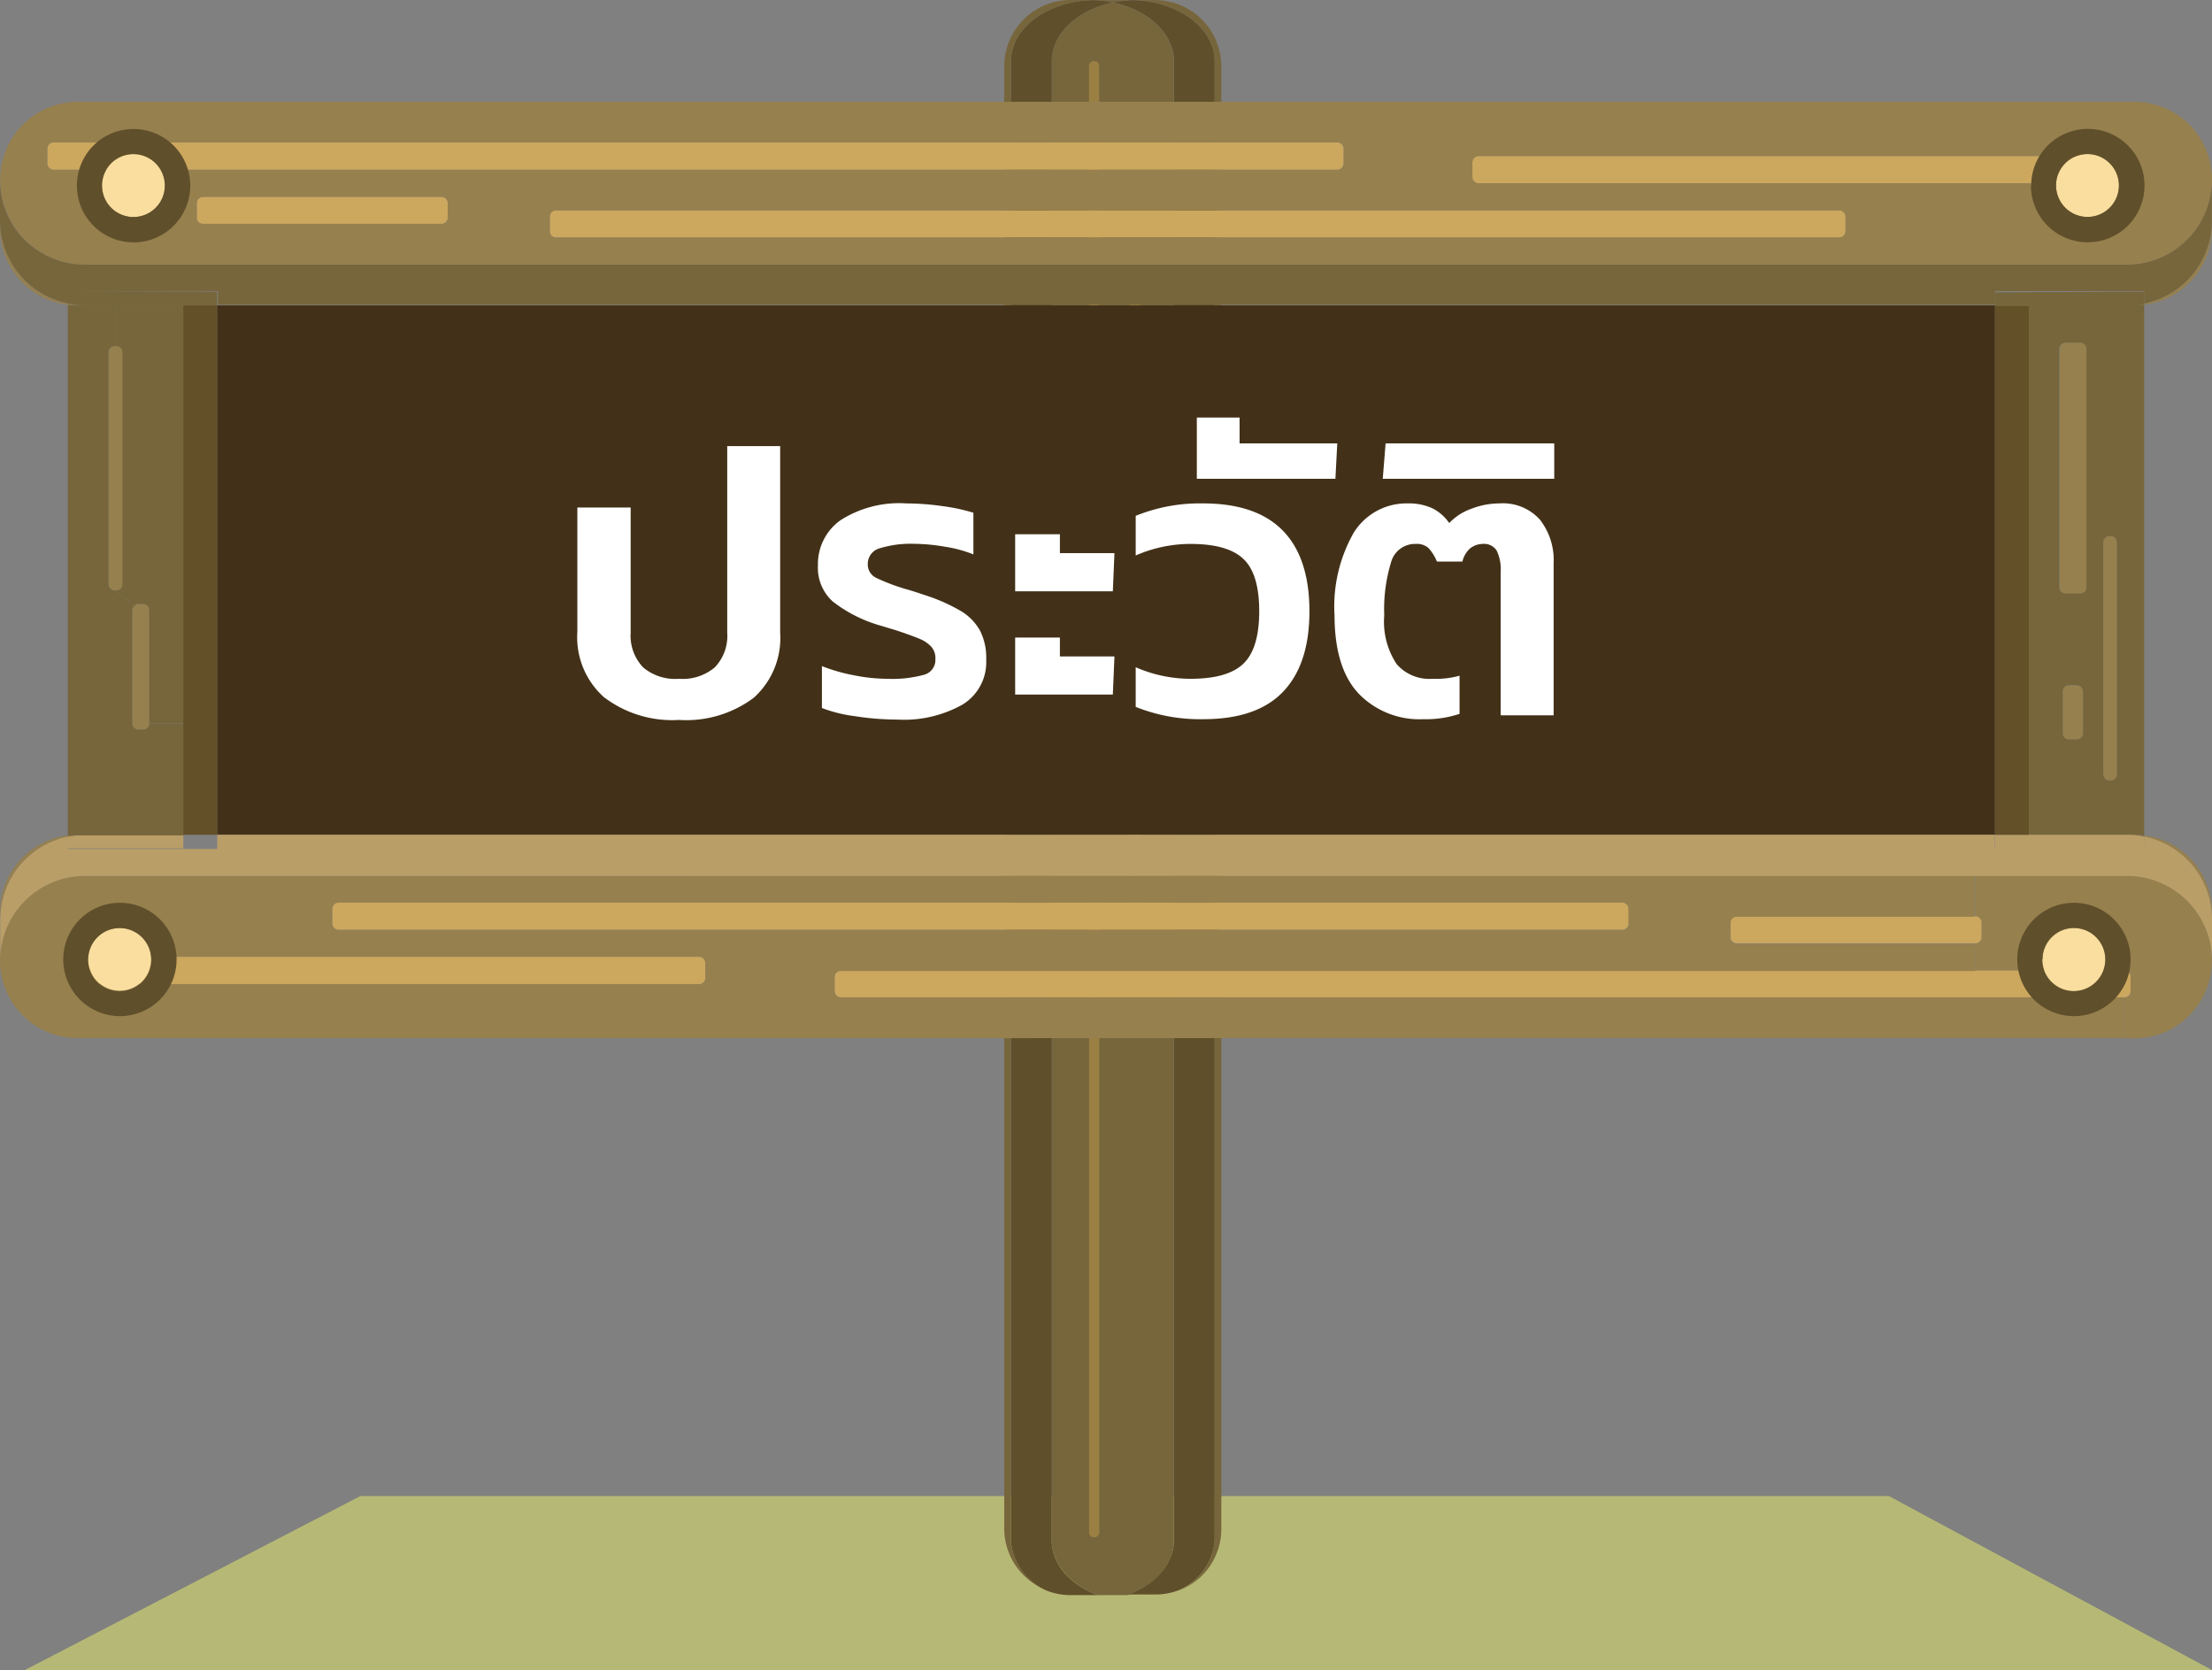 <svg xmlns="http://www.w3.org/2000/svg" viewBox="0 0 178 134.36"><rect x="0" y="0" width="178" height="134.36" fill="#808080" stroke="none"/><defs><style>.cls-1{fill:#c8cc71;opacity:0.75;}.cls-2{fill:#604f2b;}.cls-3{fill:#77663c;}.cls-4{fill:#9b8043;}.cls-5{fill:#96804e;}.cls-6{fill:#ba9e67;}.cls-7{fill:#634f28;}.cls-8{fill:#cca75e;}.cls-9{fill:#423118;}.cls-10{fill:#f9dea0;}.cls-11{fill:#fff;}</style></defs><title>Asset 20</title><g id="Layer_2" data-name="Layer 2"><g id="ป้ายประวัติ"><polygon class="cls-1" points="178 134.36 2 134.36 29 120.36 152 120.36 178 134.36"/><path class="cls-2" d="M98,5.19v119a4.74,4.74,0,0,1-2.91,4,5.26,5.26,0,0,1-1.87.34H91c2.21-.82,3.72-2.47,3.72-4.39V5.19c0-2.25-2.08-4.14-4.92-4.74A9.68,9.68,0,0,1,91.43.26C95.08.35,98,2.53,98,5.19Z" transform="translate(-0.25 -0.25)"/><path class="cls-3" d="M98.53,5.59V123.23a5.3,5.3,0,0,1-3.46,5,4.74,4.74,0,0,0,2.91-4V5.19C98,2.53,95.08.35,91.43.26H93.2A5.33,5.33,0,0,1,98.53,5.59Z" transform="translate(-0.25 -0.25)"/><path class="cls-3" d="M84.88,124.17V5.19c0-2.25,2.07-4.14,4.91-4.74,2.84.6,4.92,2.49,4.92,4.74v119c0,1.92-1.51,3.57-3.72,4.39H88.6C86.39,127.74,84.88,126.09,84.88,124.17Z" transform="translate(-0.25 -0.25)"/><path class="cls-3" d="M89.79.45A9.56,9.56,0,0,0,88.16.26h3.27A9.68,9.68,0,0,0,89.79.45Z" transform="translate(-0.25 -0.25)"/><path class="cls-2" d="M81.6,5.19c0-2.66,2.91-4.84,6.56-4.93a9.56,9.56,0,0,1,1.63.19c-2.84.6-4.91,2.49-4.91,4.74v119c0,1.92,1.51,3.57,3.72,4.39H86.4a5.16,5.16,0,0,1-1.89-.35,4.73,4.73,0,0,1-2.91-4Z" transform="translate(-0.25 -0.25)"/><path class="cls-3" d="M88.16.26C84.51.35,81.6,2.53,81.6,5.19v119a4.73,4.73,0,0,0,2.91,4,5.31,5.31,0,0,1-3.45-5V5.59A5.34,5.34,0,0,1,86.4.25h1.76Z" transform="translate(-0.25 -0.25)"/><rect class="cls-4" x="62.22" y="30.83" width="52.14" height="0.82" rx="0.37" transform="translate(119.28 -57.3) rotate(90)"/><rect class="cls-4" x="65.5" y="48.3" width="52.14" height="0.82" rx="0.37" transform="translate(140.03 -43.11) rotate(90)"/><rect class="cls-4" x="62.22" y="97.44" width="52.14" height="0.82" rx="0.37" transform="translate(185.9 9.31) rotate(90)"/><path class="cls-5" d="M178.25,74.23a6.81,6.81,0,0,0-5.46-6.68v-.09a6.24,6.24,0,0,1,5.46,6.2Z" transform="translate(-0.25 -0.25)"/><path class="cls-3" d="M172.79,67.46v.09a6.18,6.18,0,0,0-1.37-.14H172A7,7,0,0,1,172.79,67.46Z" transform="translate(-0.25 -0.25)"/><path class="cls-5" d="M178.25,18.57a6.23,6.23,0,0,1-5.46,6.19v-.09A6.81,6.81,0,0,0,178.25,18Z" transform="translate(-0.25 -0.25)"/><path class="cls-5" d="M171.42,24.82a6.19,6.19,0,0,0,1.37-.15v.09a7,7,0,0,1-.79.06Z" transform="translate(-0.25 -0.25)"/><path class="cls-5" d="M170.6,43.88V62.55a.49.49,0,0,1-.5.49H170a.5.5,0,0,1-.5-.49V43.88a.51.51,0,0,1,.5-.5h.09A.5.5,0,0,1,170.6,43.88Z" transform="translate(-0.25 -0.25)"/><path class="cls-5" d="M166,47.53V28.32a.51.51,0,0,1,.5-.5h1.18a.5.5,0,0,1,.51.5V47.53a.5.5,0,0,1-.51.49h-1.18A.5.5,0,0,1,166,47.53Z" transform="translate(-0.25 -0.25)"/><path class="cls-5" d="M167.87,59.27a.49.49,0,0,1-.5.49h-.63a.49.49,0,0,1-.5-.49V55.9a.5.5,0,0,1,.5-.51h.63a.5.5,0,0,1,.5.51Z" transform="translate(-0.25 -0.25)"/><path class="cls-3" d="M170.6,62.55V43.88a.5.5,0,0,0-.5-.5H170a.51.51,0,0,0-.5.5V62.55a.5.5,0,0,0,.5.49h.09A.49.49,0,0,0,170.6,62.55ZM166.46,48h1.18a.5.5,0,0,0,.51-.49V28.32a.5.5,0,0,0-.51-.5h-1.18a.51.51,0,0,0-.5.5V47.53A.5.5,0,0,0,166.46,48Zm.91,7.37h-.63a.5.5,0,0,0-.5.51v3.37a.49.49,0,0,0,.5.49h.63a.49.49,0,0,0,.5-.49V55.9A.5.5,0,0,0,167.37,55.39Zm5.42-30.63v42.7a7,7,0,0,0-.79,0h-8.5V24.82H172A7,7,0,0,0,172.79,24.76Z" transform="translate(-0.25 -0.25)"/><path class="cls-6" d="M171.42,67.41a6.18,6.18,0,0,1,1.37.14v1h-12V67.41h10.65Z" transform="translate(-0.25 -0.25)"/><rect class="cls-7" x="160.53" y="24.57" width="2.73" height="42.59"/><path class="cls-3" d="M172.79,23.72v1a6.19,6.19,0,0,1-1.37.15H160.77v-1.1Z" transform="translate(-0.25 -0.25)"/><path class="cls-5" d="M171.42,70.68a6.84,6.84,0,0,1,6.82,6.55c0-.08,0-.17,0-.27v.58A6.25,6.25,0,0,1,172,83.79h-.81V80.51a.5.5,0,0,0,.51-.49V78.83a.5.5,0,0,0-.51-.5h-12V76.14a.49.49,0,0,0,.5-.49V74.46a.5.5,0,0,0-.5-.5V70.68Z" transform="translate(-0.25 -0.25)"/><path class="cls-8" d="M159.18,76.14H140a.5.5,0,0,1-.5-.49V74.46a.51.51,0,0,1,.5-.5h19.2a.5.5,0,0,1,.5.5v1.19A.49.49,0,0,1,159.18,76.14Z" transform="translate(-0.25 -0.25)"/><path class="cls-8" d="M169,15H119.23a.5.5,0,0,1-.5-.49V13.31a.51.51,0,0,1,.5-.51H169a.5.5,0,0,1,.5.51V14.5A.49.49,0,0,1,169,15Z" transform="translate(-0.25 -0.25)"/><path class="cls-8" d="M171.7,78.83V80a.5.5,0,0,1-.51.49H67.91a.5.5,0,0,1-.5-.49V78.83a.5.5,0,0,1,.5-.5H171.19A.5.5,0,0,1,171.7,78.83Z" transform="translate(-0.25 -0.25)"/><path class="cls-8" d="M148.76,17.67v1.19a.5.5,0,0,1-.5.5H45a.5.5,0,0,1-.51-.5V17.67a.51.51,0,0,1,.51-.5H148.26A.5.5,0,0,1,148.76,17.67Z" transform="translate(-0.25 -0.25)"/><path class="cls-5" d="M57,78.93V77.74a.5.5,0,0,0-.5-.51H6.76a.51.51,0,0,0-.51.51v1.19a.5.5,0,0,0,.51.49H56.53A.49.49,0,0,0,57,78.93Zm74.26-4.37V73.37a.5.5,0,0,0-.5-.5H27.5a.5.5,0,0,0-.5.5v1.19a.5.5,0,0,0,.5.49H130.79A.49.49,0,0,0,131.29,74.56Zm27.89-3.88V74H140a.51.51,0,0,0-.5.5v1.19a.5.5,0,0,0,.5.49h19.2v2.19H67.91a.5.5,0,0,0-.5.5V80a.5.5,0,0,0,.5.49H171.19v3.28H6.5A6.25,6.25,0,0,1,.25,77.54V77a2.13,2.13,0,0,0,0,.27,6.82,6.82,0,0,1,6.8-6.55Z" transform="translate(-0.25 -0.25)"/><path class="cls-8" d="M131.29,73.37v1.19a.49.49,0,0,1-.5.49H27.5a.5.5,0,0,1-.5-.49V73.37a.5.5,0,0,1,.5-.5H130.79A.5.5,0,0,1,131.29,73.37Z" transform="translate(-0.25 -0.25)"/><rect class="cls-9" x="17.47" y="24.57" width="143.06" height="42.59"/><path class="cls-8" d="M36.28,16.58v1.19a.48.48,0,0,1-.5.49H16.58a.49.49,0,0,1-.5-.49V16.58a.51.51,0,0,1,.5-.5h19.2A.5.5,0,0,1,36.28,16.58Z" transform="translate(-0.25 -0.25)"/><path class="cls-6" d="M5.71,67.55a6,6,0,0,1,1.36-.14H15V68.5H5.71Z" transform="translate(-0.25 -0.25)"/><polygon class="cls-7" points="17.47 24.57 17.47 67.16 14.74 67.16 14.74 58.2 14.74 24.57 17.47 24.57"/><path class="cls-5" d="M12.26,49.34v9.11a.49.49,0,0,1-.5.49H11.4a.5.5,0,0,1-.51-.49V49.34a.48.48,0,0,1,.16-.35.46.46,0,0,1,.35-.15h.36A.5.5,0,0,1,12.26,49.34Z" transform="translate(-0.25 -0.25)"/><path class="cls-3" d="M15,24.82V58.45H12.26V49.34a.5.5,0,0,0-.5-.5H11.4a.46.46,0,0,0-.35.15L9.57,47.75a.5.5,0,0,0,.51-.49V28.59a.5.5,0,0,0-.51-.5V24.82Z" transform="translate(-0.25 -0.25)"/><path class="cls-5" d="M9,47.26V28.59a.51.51,0,0,1,.51-.5h.08a.5.5,0,0,1,.51.5V47.26a.5.5,0,0,1-.51.49H9.49A.5.5,0,0,1,9,47.26Z" transform="translate(-0.25 -0.25)"/><path class="cls-8" d="M57,77.74v1.19a.49.49,0,0,1-.5.49H6.76a.5.5,0,0,1-.51-.49V77.74a.51.51,0,0,1,.51-.51H56.53A.5.5,0,0,1,57,77.74Z" transform="translate(-0.25 -0.25)"/><path class="cls-3" d="M5.71,67.55v-.09a6.84,6.84,0,0,1,.79,0h.57A6,6,0,0,0,5.71,67.55Z" transform="translate(-0.25 -0.25)"/><path class="cls-3" d="M7.07,24.82h2.5v3.27H9.49a.51.51,0,0,0-.51.5V47.26a.5.5,0,0,0,.51.49h.08L11.05,49a.48.48,0,0,0-.16.35v9.11a.5.5,0,0,0,.51.49h.36a.49.49,0,0,0,.5-.49H15v9H6.5a6.84,6.84,0,0,0-.79,0V24.76a6.83,6.83,0,0,0,.79.06Z" transform="translate(-0.25 -0.25)"/><path class="cls-5" d="M5.71,24.76v-.09a6,6,0,0,0,1.36.15H6.5A6.83,6.83,0,0,1,5.71,24.76Z" transform="translate(-0.25 -0.25)"/><path class="cls-3" d="M17.72,23.72v1.1H7.07a6,6,0,0,1-1.36-.15v-1Z" transform="translate(-0.25 -0.25)"/><path class="cls-5" d="M36.28,17.77V16.58a.5.5,0,0,0-.5-.5H16.58a.51.51,0,0,0-.5.5v1.19a.49.49,0,0,0,.5.49h19.2A.48.48,0,0,0,36.28,17.77ZM6.5,8.44H172a6.25,6.25,0,0,1,6.25,6.25v.57c0-.09,0-.17,0-.27a6.82,6.82,0,0,1-6.82,6.55H7.07A6.8,6.8,0,0,1,.27,15a2.65,2.65,0,0,0,0,.27v-.57A6.25,6.25,0,0,1,6.5,8.44Zm101.86,5V12.21a.5.5,0,0,0-.5-.5H4.57a.51.51,0,0,0-.5.5V13.4a.5.5,0,0,0,.5.5H107.86A.5.5,0,0,0,108.36,13.4Zm40.4,5.46V17.67a.5.5,0,0,0-.5-.5H45a.51.51,0,0,0-.51.5v1.19a.5.5,0,0,0,.51.5H148.26A.5.5,0,0,0,148.76,18.86ZM119.23,15H169a.49.49,0,0,0,.5-.49V13.31a.5.5,0,0,0-.5-.51H119.23a.51.51,0,0,0-.5.51V14.5A.5.5,0,0,0,119.23,15Z" transform="translate(-0.25 -0.25)"/><path class="cls-8" d="M108.36,12.21V13.4a.5.5,0,0,1-.5.5H4.57a.5.5,0,0,1-.5-.5V12.21a.51.51,0,0,1,.5-.5H107.86A.5.5,0,0,1,108.36,12.21Z" transform="translate(-0.25 -0.25)"/><path class="cls-5" d="M.25,18a6.81,6.81,0,0,0,5.46,6.68v.09A6.24,6.24,0,0,1,.25,18.57Z" transform="translate(-0.25 -0.25)"/><path class="cls-6" d="M172.79,67.55a6.81,6.81,0,0,1,5.46,6.68V77c0,.1,0,.19,0,.27a6.84,6.84,0,0,0-6.82-6.55H7.07a6.82,6.82,0,0,0-6.8,6.55,2.13,2.13,0,0,1,0-.27V74.23a6.81,6.81,0,0,1,5.46-6.68v1h12V67.41H160.77V68.5h12Z" transform="translate(-0.25 -0.25)"/><path class="cls-5" d="M.25,73.66a6.25,6.25,0,0,1,5.46-6.2v.09A6.81,6.81,0,0,0,.25,74.23Z" transform="translate(-0.25 -0.25)"/><path class="cls-3" d="M172.79,24.67v-1h-12v1.1h-143v-1.1h-12v1A6.81,6.81,0,0,1,.25,18V15.26a2.65,2.65,0,0,1,0-.27,6.8,6.8,0,0,0,6.8,6.55H171.42A6.82,6.82,0,0,0,178.24,15c0,.1,0,.18,0,.27V18A6.81,6.81,0,0,1,172.79,24.67Z" transform="translate(-0.25 -0.25)"/><path class="cls-10" d="M11,12.65a2.53,2.53,0,1,1-2.53,2.53A2.53,2.53,0,0,1,11,12.65Z" transform="translate(-0.25 -0.25)"/><path class="cls-2" d="M13.51,15.18A2.53,2.53,0,1,0,11,17.71,2.53,2.53,0,0,0,13.51,15.18ZM11,10.63a4.56,4.56,0,1,1-4.56,4.55A4.54,4.54,0,0,1,11,10.63Z" transform="translate(-0.25 -0.25)"/><path class="cls-10" d="M9.89,74.89a2.53,2.53,0,1,1-2.54,2.54A2.54,2.54,0,0,1,9.89,74.89Z" transform="translate(-0.25 -0.25)"/><path class="cls-2" d="M12.42,77.43A2.54,2.54,0,1,0,9.89,80,2.54,2.54,0,0,0,12.42,77.43Zm-7.08,0A4.56,4.56,0,1,1,9.89,82,4.56,4.56,0,0,1,5.34,77.43Z" transform="translate(-0.25 -0.25)"/><path class="cls-10" d="M165.7,15.18a2.53,2.53,0,1,1,2.54,2.53A2.54,2.54,0,0,1,165.7,15.18Z" transform="translate(-0.25 -0.25)"/><path class="cls-2" d="M165.7,15.18a2.53,2.53,0,1,0,2.54-2.54A2.54,2.54,0,0,0,165.7,15.18Zm-2,0a4.56,4.56,0,1,1,4.56,4.56A4.56,4.56,0,0,1,163.68,15.18Z" transform="translate(-0.25 -0.25)"/><path class="cls-10" d="M164.61,77.43A2.54,2.54,0,1,1,167.14,80,2.53,2.53,0,0,1,164.61,77.43Z" transform="translate(-0.25 -0.25)"/><path class="cls-2" d="M162.58,77.43A4.56,4.56,0,1,1,167.14,82,4.56,4.56,0,0,1,162.58,77.43Zm2,0a2.54,2.54,0,1,0,2.53-2.53A2.52,2.52,0,0,0,164.61,77.43Z" transform="translate(-0.25 -0.25)"/><path class="cls-11" d="M48.84,56.33a6.46,6.46,0,0,1-2.13-5.25v-10H51V51.14a3.7,3.7,0,0,0,1,2.8,4,4,0,0,0,2.89.92,4,4,0,0,0,2.88-.92,3.66,3.66,0,0,0,1-2.8v-15h4.26v15a6.46,6.46,0,0,1-2.13,5.25,9.06,9.06,0,0,1-6,1.78A9.07,9.07,0,0,1,48.84,56.33Z" transform="translate(-0.25 -0.25)"/><path class="cls-11" d="M69,57.86a11.22,11.22,0,0,1-2.61-.65V53.84a14,14,0,0,0,2.59.74,13.83,13.83,0,0,0,2.65.28,9.66,9.66,0,0,0,3-.33,1.23,1.23,0,0,0,.89-1.25,1.38,1.38,0,0,0-.33-1,2.68,2.68,0,0,0-.95-.64c-.41-.17-1.06-.41-1.94-.7L71,50.55a11.18,11.18,0,0,1-3.74-1.91,3.65,3.65,0,0,1-1.19-2.9,4.32,4.32,0,0,1,1.82-3.64,8.77,8.77,0,0,1,5.29-1.35,21.06,21.06,0,0,1,2.92.22,15.26,15.26,0,0,1,2.48.53v3.35a10.39,10.39,0,0,0-2.32-.62A15.07,15.07,0,0,0,73.77,44a8.39,8.39,0,0,0-2.69.35,1.3,1.3,0,0,0-1,1.29,1.18,1.18,0,0,0,.66,1.09,16,16,0,0,0,2.46.93c.38.1.86.26,1.45.46a14.46,14.46,0,0,1,2.89,1.27A4.22,4.22,0,0,1,79.12,51a4.82,4.82,0,0,1,.49,2.31,4,4,0,0,1-1.88,3.61,9.63,9.63,0,0,1-5.29,1.22A22,22,0,0,1,69,57.86Z" transform="translate(-0.25 -0.25)"/><path class="cls-11" d="M81.94,43.23h3.6v1.52h4.39l-.13,3.07H81.94Zm0,8.31h3.6v1.52h4.39l-.13,3.07H81.94Z" transform="translate(-0.25 -0.25)"/><path class="cls-11" d="M91.64,57.12V53.93a11,11,0,0,0,4.42.93q3,0,4.26-1.23t1.26-4.2q0-3-1.26-4.2c-.84-.81-2.26-1.22-4.26-1.22a11,11,0,0,0-4.42.93V41.75a13.73,13.73,0,0,1,5.43-1c2.86,0,5,.74,6.42,2.2s2.13,3.63,2.13,6.48-.71,5-2.13,6.48-3.56,2.2-6.42,2.2A13.92,13.92,0,0,1,91.64,57.12Z" transform="translate(-0.25 -0.25)"/><path class="cls-11" d="M96.56,33.84H100v2.08h7.86l-.15,2.85H96.56Z" transform="translate(-0.25 -0.25)"/><path class="cls-11" d="M109.58,56.05q-1.93-2.05-1.94-6.28a12,12,0,0,1,1.56-6.69,5,5,0,0,1,4.35-2.33,4.5,4.5,0,0,1,2,.41,3.68,3.68,0,0,1,1.32,1.17,4.48,4.48,0,0,1,1.76-1.14,6.24,6.24,0,0,1,2.28-.44,4,4,0,0,1,3.26,1.31,5.29,5.29,0,0,1,1.1,3.53V57.8h-4.26V46.24a3.48,3.48,0,0,0-.32-1.69,1.2,1.2,0,0,0-1.13-.54,1.68,1.68,0,0,0-1,.35,2.06,2.06,0,0,0-.63,1.07h-2.05a3.6,3.6,0,0,0-.69-1.1,1.41,1.41,0,0,0-1-.32,2,2,0,0,0-2,1.47,13,13,0,0,0-.55,4.29,6.16,6.16,0,0,0,1,3.91,3.48,3.48,0,0,0,2.88,1.18,7,7,0,0,0,2.18-.25v3.07a8.51,8.51,0,0,1-2.93.43A6.79,6.79,0,0,1,109.58,56.05Z" transform="translate(-0.25 -0.25)"/><path class="cls-11" d="M111.75,35.92h13.57v2.85h-13.8Z" transform="translate(-0.25 -0.25)"/></g></g></svg>